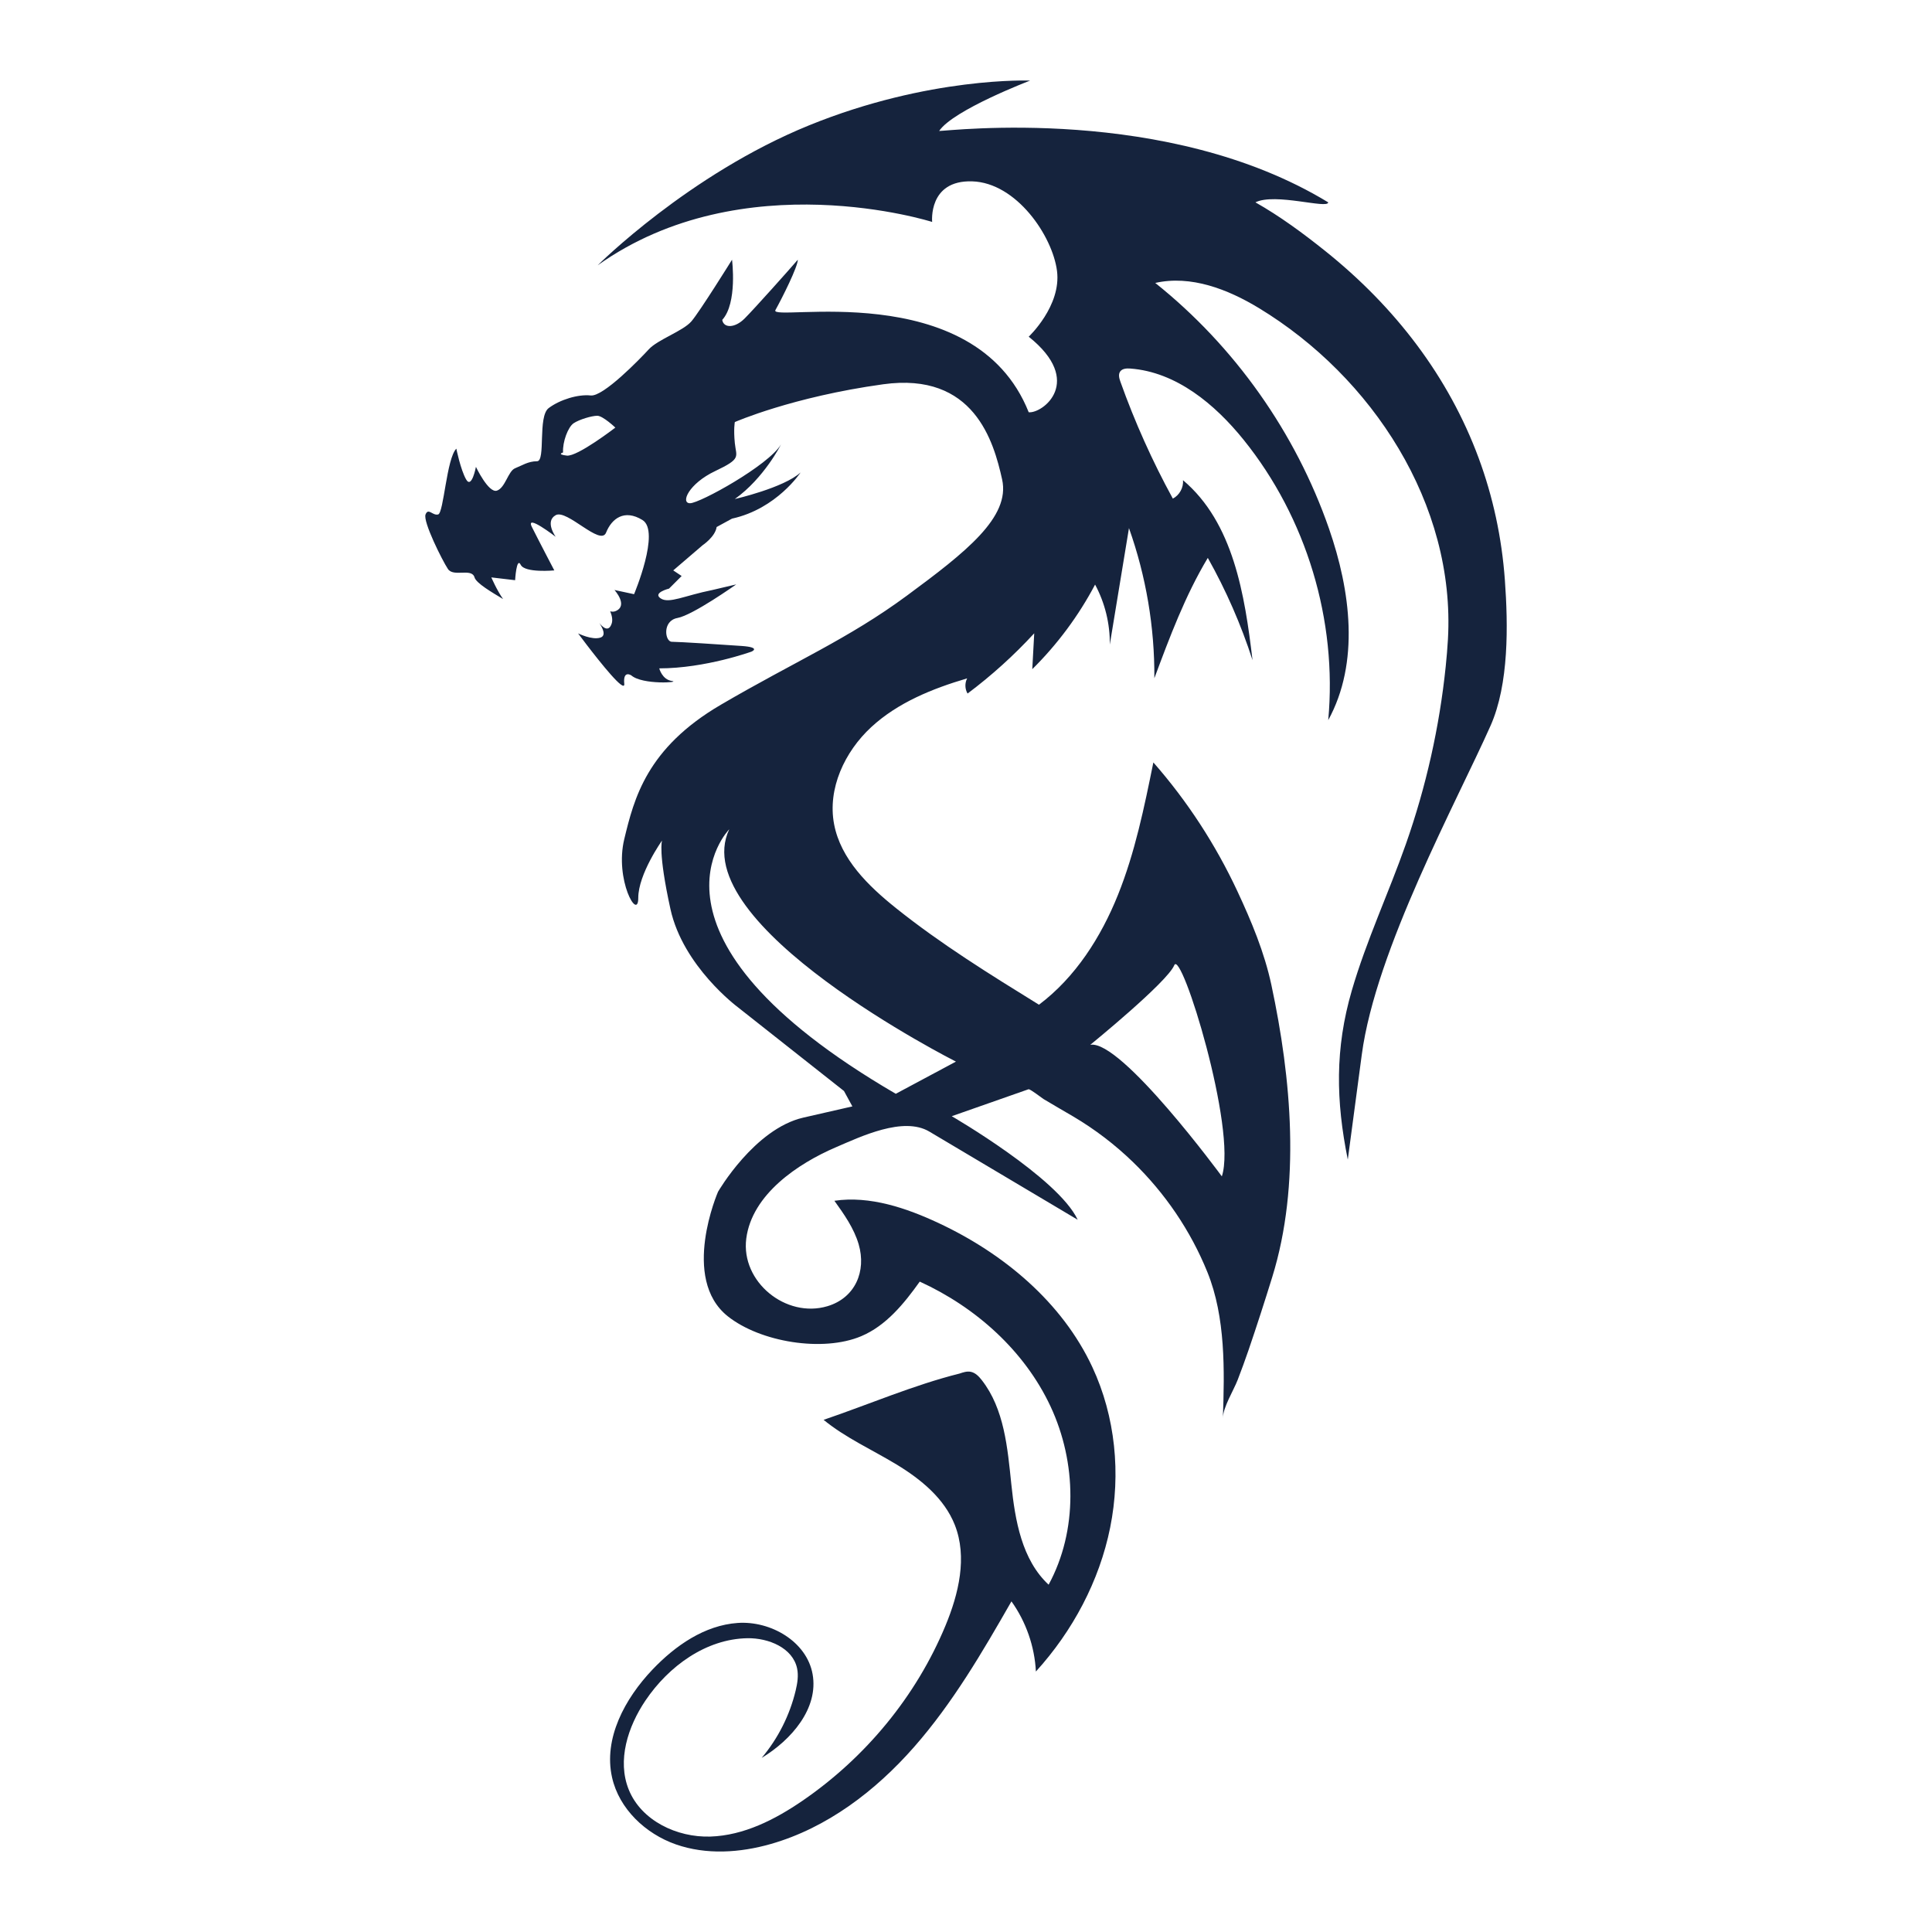 <?xml version="1.0" encoding="utf-8"?>
<!-- Designed by Vexels.com - 2019 All Rights Reserved - https://vexels.com/terms-and-conditions/  -->
<svg version="1.1" id="Layer_1" xmlns="http://www.w3.org/2000/svg" xmlns:xlink="http://www.w3.org/1999/xlink" x="0px" y="0px"
	 viewBox="0 0 1200 1200" enable-background="new 0 0 1200 1200" xml:space="preserve">
<path fill="#15233D" d="M934.713,360.383c-1.929-26.717-7.485-52.039-16.266-75.812c-18.598-50.353-51.664-93.751-95.37-128.712
	c-13.672-10.936-28.042-21.54-43.311-30.181c12.17-6.085,45.2,4.346,45.2,0c-99.961-60.846-235.56-44.331-241.645-44.331
	c8.693-13.038,56.5-31.292,56.5-31.292s-62.584-2.608-137.338,27.815c-74.754,30.423-131.253,86.923-131.253,86.923
	c90.4-64.323,207.746-26.946,207.746-26.946s-2.608-26.077,24.874-25.208c27.481,0.869,49.879,33.9,52.674,55.631
	c2.795,21.731-17.572,40.854-17.572,40.854c34.77,27.815,8.693,47.807,0,46.938c-33.899-85.184-161.676-55.63-157.33-63.454
	c4.346-7.823,13.908-26.946,13.908-31.292c-5.215,6.085-26.946,30.423-33.03,36.508c-6.085,6.085-13.039,6.085-13.908,0.869
	c9.562-10.431,6.085-37.377,6.085-37.377s-19.992,32.161-25.208,38.246c-5.215,6.085-20.861,11.3-26.469,17.385
	c-5.608,6.085-28.292,29.554-36.115,28.684c-7.823-0.869-19.123,2.608-26.077,7.823c-6.954,5.215-1.738,33.031-7.234,33.031
	c-5.496,0-9.281,2.608-13.627,4.346s-6.085,12.169-11.3,13.908c-5.216,1.738-13.039-14.777-13.039-14.777s-2.608,13.908-6.085,7.823
	c-3.477-6.084-6.085-19.123-6.085-19.123c-6.084,6.084-7.823,39.984-11.3,40.871c-3.477,0.886-6.085-4.363-7.823,0
	c-1.739,4.363,10.431,28.668,13.908,33.883c3.477,5.215,14.776-0.869,16.515,5.215c1.031,3.609,10.93,9.358,17.726,13.44
	c-3.844-5.408-7.296-13.44-7.296-13.44l14.777,1.739c0,0,0.869-14.777,3.477-9.562c2.607,5.215,20.86,3.477,20.86,3.477
	s-9.561-18.254-13.907-26.946c-4.346-8.692,14.777,6.085,14.777,6.085s-6.954-9.562,0-13.451
	c6.954-3.889,27.816,19.535,31.292,10.843c3.477-8.692,11.3-14.777,22.6-7.823c11.3,6.954-5.216,46.069-5.216,46.069l-12.169-2.608
	c0,0,8.693,9.562,0.87,13.038c-1.246,0.554-2.417,0.535-3.52,0.185c1.114,2.731,1.648,5.428,0.912,7.638
	c-1.948,5.845-5.835,1.987-7.678-0.339c1.713,2.531,4.629,7.729,0.724,9.031c-5.215,1.738-13.908-2.608-13.908-2.608
	s2.124,2.873,5.215,6.911c8.442,11.027,24.105,30.743,23.47,24.381c-0.87-8.692,4.346-5.215,4.346-5.215
	c6.954,6.085,31.292,4.346,25.208,3.477c-6.085-0.869-7.823-7.823-7.823-7.823c28.685,0,57.369-10.431,57.369-10.431
	s6.085-2.608-6.084-3.477c-12.17-0.869-39.115-2.608-43.461-2.608c-4.346,0-6.085-13.038,3.476-14.777s36.508-20.861,36.508-20.861
	l-14.777,3.477c-17.385,3.477-26.946,8.692-32.161,5.215c-5.215-3.477,5.215-6.085,5.215-6.085l7.824-7.823l-5.216-3.477
	l18.253-15.646c0,0,7.824-5.215,8.693-11.3l9.561-5.215c27.816-6.085,42.592-28.684,42.592-28.684
	c-10.43,9.561-40.854,16.515-40.854,16.515c18.254-13.038,28.685-33.9,28.685-33.9c-7.823,13.038-50.415,36.508-56.5,36.508
	c-6.084,0-0.87-12.169,15.647-19.992c16.515-7.823,13.038-8.692,12.169-17.385c-0.869-8.692,0-13.038,0-13.038
	s35.638-15.646,92.138-23.469c56.501-7.823,68.67,35.638,73.885,59.107c5.216,23.469-22.6,45.2-59.107,72.146
	c-36.508,26.946-69.539,40.854-115.607,67.8c-46.069,26.946-53.892,58.238-59.976,83.446c-6.085,25.207,8.692,51.284,8.692,36.507
	c0-14.777,14.777-35.638,14.777-35.638s-2.608,6.954,5.215,42.592c7.823,35.638,41.723,60.846,41.723,60.846l66.061,52.154
	l5.215,9.562c0,0,0,0-30.423,6.954c-30.423,6.954-53.022,46.069-53.022,46.069s-23.469,53.892,6.085,77.361
	c20.2,16.041,59.038,22.416,82.871,12.338c15.461-6.537,26.592-20.232,36.338-33.898c34.793,15.9,65.112,42.956,81.279,77.626
	c16.167,34.67,17.01,77.008-1.239,110.63c-16.631-15.472-20.815-39.865-23.168-62.457c-2.353-22.592-4.359-46.733-18.352-64.626
	c-1.817-2.324-4.034-4.633-6.935-5.167c-2.291-0.422-4.616,0.341-6.82,1.093c-28.481,7.12-56.68,19.304-84.49,28.758
	c13.708,11.213,30.11,18.525,45.257,27.702c15.146,9.177,29.722,21.077,36.233,37.546c7.907,20.002,2.435,42.766-5.807,62.633
	c-18.173,43.806-49.639,81.86-88.754,108.679c-17.122,11.74-36.497,21.607-57.246,22.277c-20.75,0.669-42.923-9.893-50.704-29.14
	c-7.334-18.141-0.547-39.169,10.397-55.39c14.381-21.315,37.605-38.241,63.315-38.668c13.061-0.217,28.156,5.971,30.851,18.753
	c0.952,4.515,0.189,9.21-0.882,13.698c-3.661,15.347-10.957,29.814-21.122,41.881c18.499-11.177,35.451-30.779,31.621-52.05
	c-3.647-20.253-26.025-33.207-46.553-31.766c-20.528,1.441-38.718,14.059-52.902,28.968c-17.138,18.016-30.563,42.784-25.086,67.039
	c4.401,19.49,20.77,34.94,39.63,41.535c18.861,6.595,39.784,5.234,58.994-0.26c34.921-9.986,65.016-32.98,88.985-60.268
	c23.97-27.288,42.415-58.895,60.447-90.423c9.057,12.696,14.393,28.012,15.186,43.587c22.843-25.146,39.441-56.187,46.143-89.492
	c6.703-33.304,3.276-68.809-11.08-99.598c-18.824-40.372-55.217-70.629-95.568-89.497c-19.694-9.209-42.596-17.082-64.646-13.809
	c6.032,8.415,12.143,17.053,15.059,26.986c4.928,16.788-2.15,33.348-19.387,38.492c-25.782,7.695-53.865-15.172-50.411-42.012
	c3.535-27.473,32.15-46.596,55.507-56.638c15.716-6.756,42.059-19.396,58.207-9.8c0,0,92.138,54.761,92.138,54.761
	c-12.17-26.077-78.231-64.323-78.231-64.323s47.631-16.713,47.682-16.73c0.924-0.324,8.374,5.498,9.323,6.074
	c6.131,3.725,12.383,7.237,18.553,10.891c13.362,7.913,25.768,17.372,36.931,28.171c19.958,19.308,35.913,42.755,46.326,68.509
	c11.338,28.043,10.629,61.082,9.59,90.814c0-6.843,6.703-17.464,9.186-23.931c2.352-6.128,4.613-12.261,6.737-18.471
	c5.145-15.043,10.02-30.178,14.726-45.365c17.822-57.515,11.893-123.468-0.522-181.499c-4.321-20.198-12.354-39.429-21.059-58.081
	c-13.528-28.985-31.134-56.077-52.245-80.114c-5.658,27.824-11.369,55.826-21.948,82.175
	c-10.578,26.349-26.418,51.232-49.098,68.314c-30.396-18.792-60.877-37.645-88.778-59.973
	c-17.238-13.795-34.355-30.455-38.476-52.145c-4.195-22.08,6.568-45.05,23.073-60.305c16.505-15.255,38.012-23.914,59.568-30.277
	c-1.525,2.909-1.426,6.606,0.255,9.428c14.911-11.168,28.791-23.711,41.408-37.417c-0.403,7.427-0.806,14.855-1.209,22.282
	c15.576-15.395,28.782-33.183,39.012-52.548c6.126,11.386,9.303,24.342,9.139,37.27c3.969-24.115,7.937-48.23,11.906-72.344
	c10.612,29.851,15.976,61.56,15.771,93.241c9.533-25.585,19.146-51.335,33.195-74.746c11.35,20.178,20.672,41.496,27.778,63.529
	c-4.834-40.676-11.874-85.363-43.177-111.783c0.399,4.604-2.209,9.328-6.319,11.441c-12.737-23.289-23.634-47.584-32.557-72.585
	c-0.74-2.073-1.423-4.533-0.167-6.341c1.313-1.889,4.018-2.028,6.313-1.858c28.46,2.111,52.51,22.083,70.417,44.304
	c38.987,48.382,58.241,112.209,52.513,174.079c19.648-35.835,13.881-80.387,0.465-118.99
	c-20.721-59.621-58.595-113.171-107.906-152.571c22.109-4.985,45.052,3.89,64.427,15.648
	c70.184,42.591,122.132,121.668,117.362,205.696c-0.321,5.662-0.806,11.315-1.389,16.956c-3.877,37.526-12.19,74.591-24.711,110.179
	c-10.738,30.52-24.558,59.964-33.61,91.026c-10.515,36.078-9.88,68.579-2.491,104.995c0,0,0,0,8.693-65.192
	s59.107-157.33,79.969-204.27C937.32,424.841,936.715,388.107,934.713,360.383z M352.043,282.986
	c-6.573-0.773-2.32-1.933-2.32-1.933c-0.387-6.573,3.093-15.853,6.573-18.172c3.48-2.32,11.213-4.64,14.693-4.64
	s11.213,7.346,11.213,7.346S358.616,283.759,352.043,282.986z M729.351,599.524c4.346-10.547,39.116,102.452,29.554,131.137
	c0,0-62.584-85.184-81.708-81.707C677.198,648.953,725.005,610.071,729.351,599.524z M593.752,659.384l-37.377,19.992
	c-168.63-98.223-103.438-164.284-103.438-164.284C425.122,574.2,593.752,659.384,593.752,659.384z"/>
</svg>
